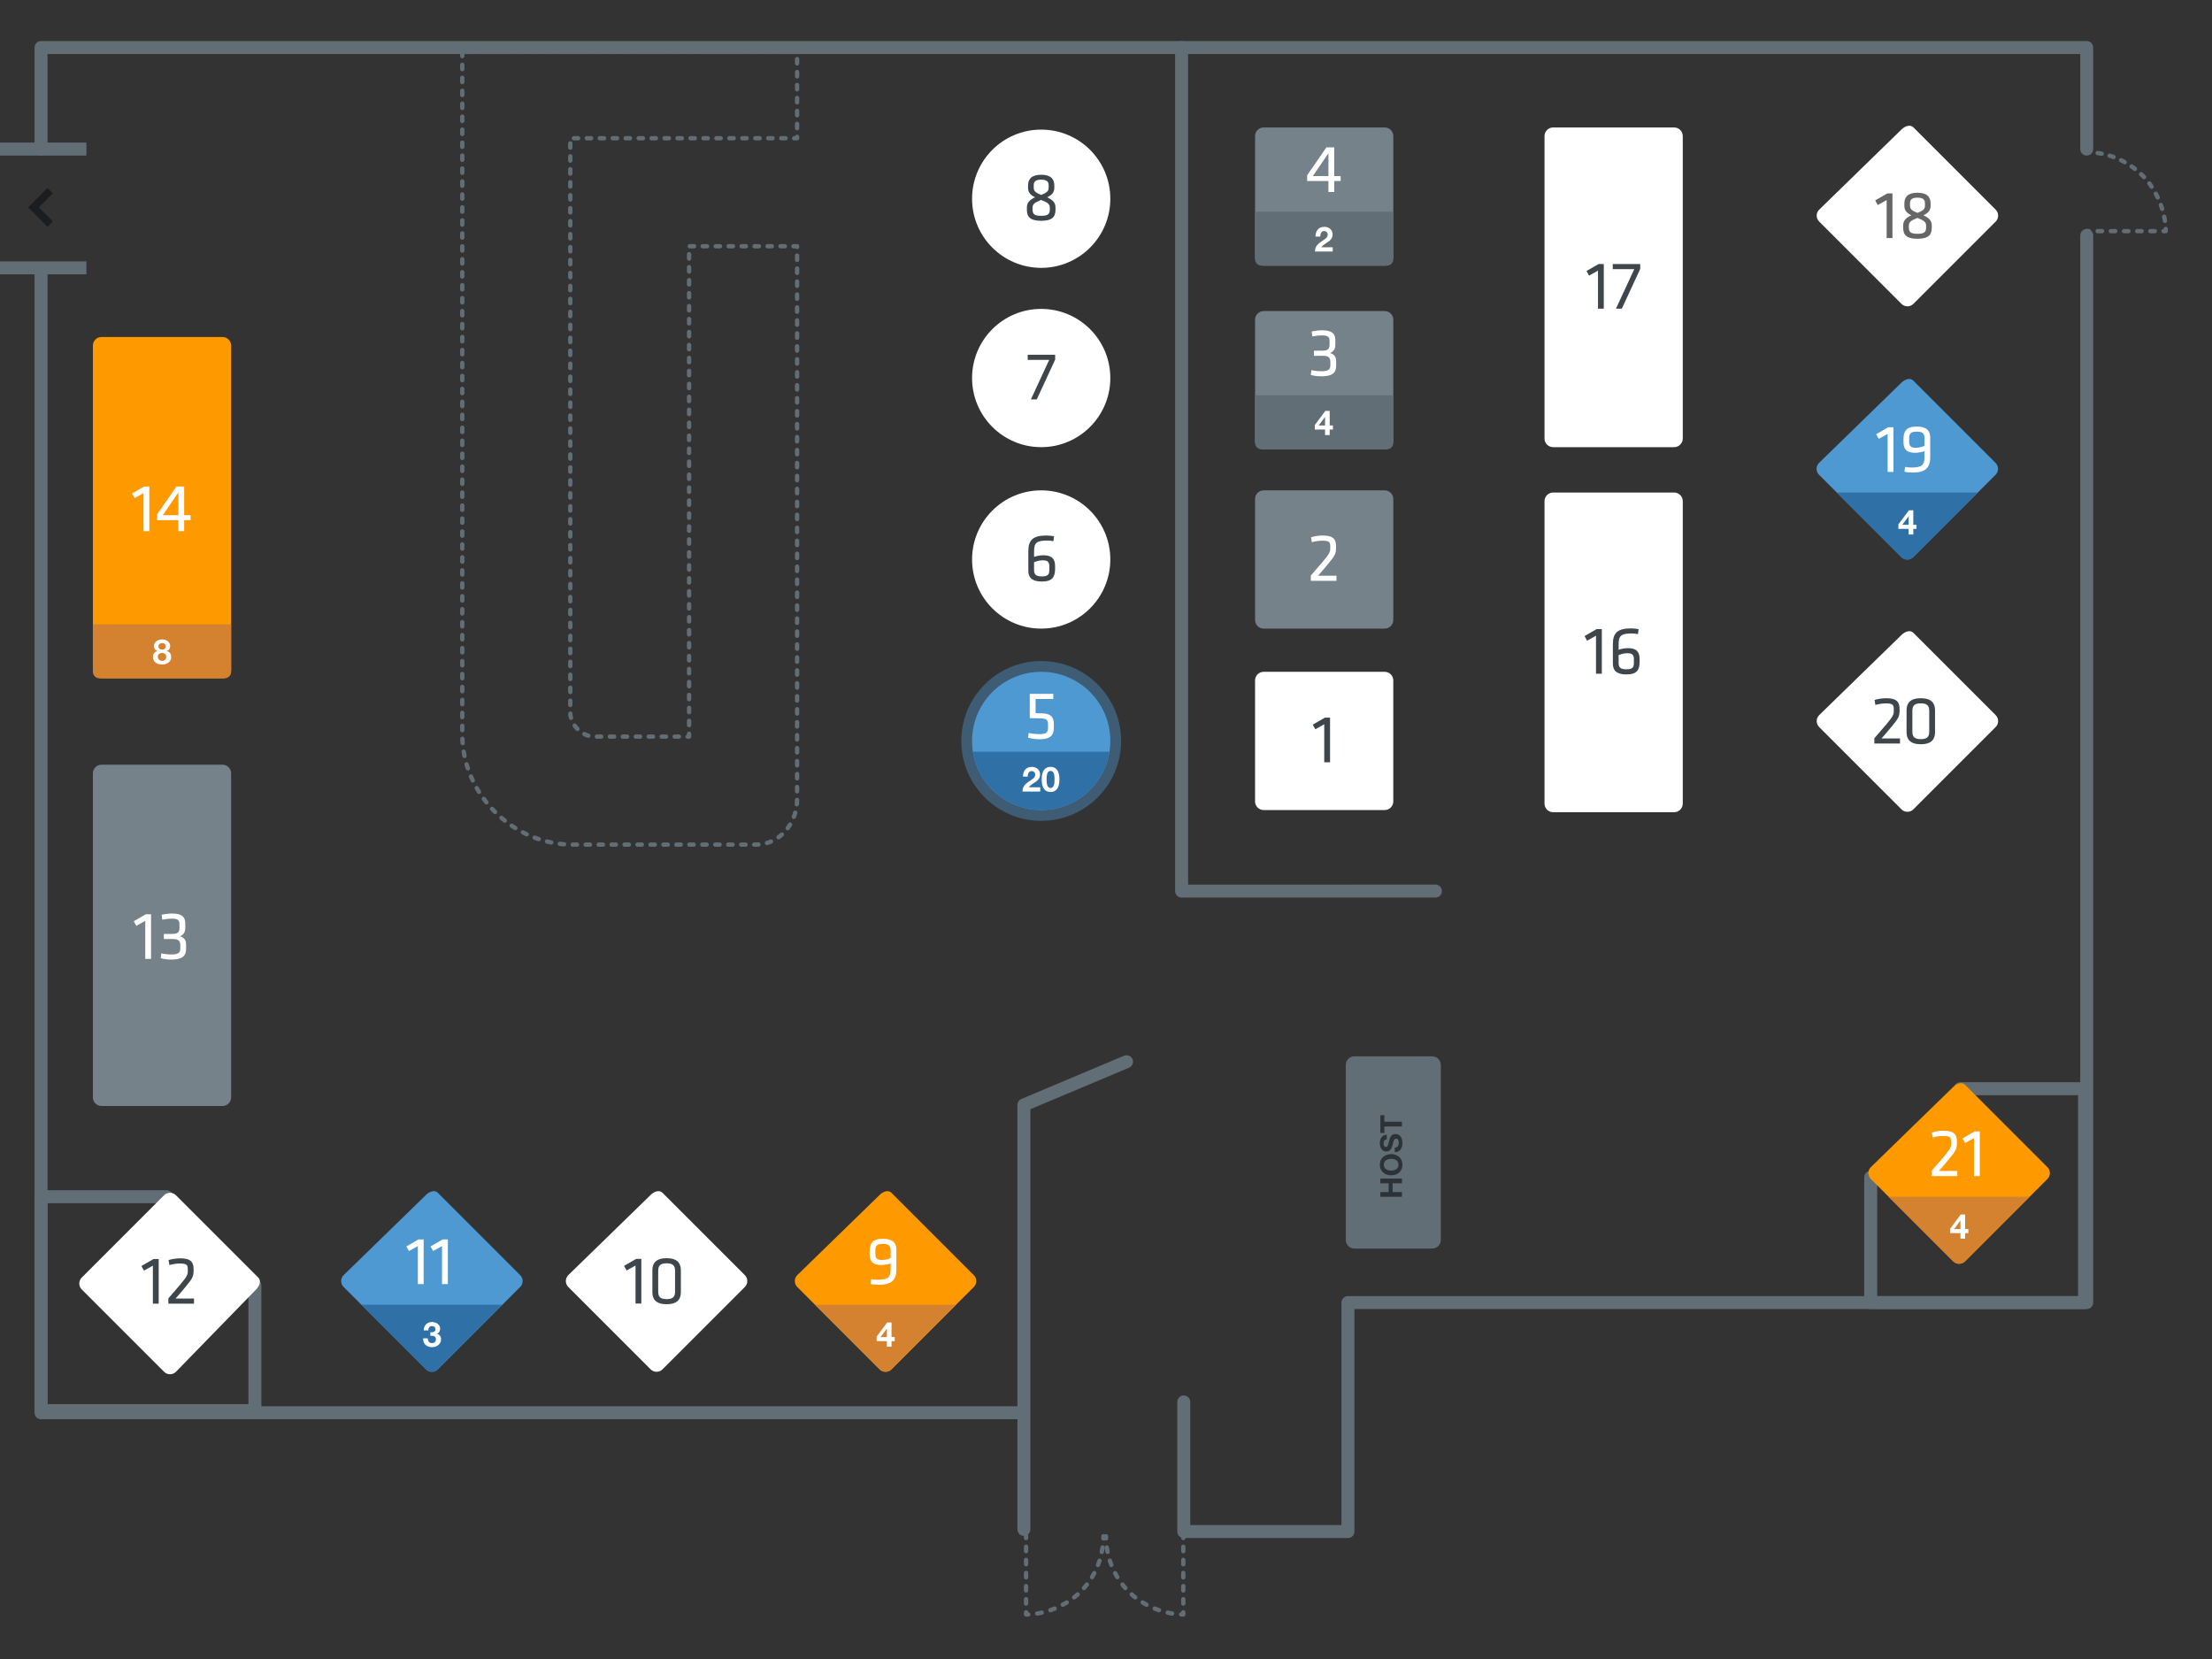 <?xml version="1.0" encoding="utf-8"?>
<!-- Generator: Adobe Illustrator 16.1.0, SVG Export Plug-In . SVG Version: 6.00 Build 0)  -->
<!DOCTYPE svg PUBLIC "-//W3C//DTD SVG 1.1//EN" "http://www.w3.org/Graphics/SVG/1.1/DTD/svg11.dtd">
<svg version="1.1" xmlns="http://www.w3.org/2000/svg" xmlns:xlink="http://www.w3.org/1999/xlink" x="0px" y="0px" width="1024px"
	 height="768px" viewBox="0 0 1024 768" enable-background="new 0 0 1024 768" xml:space="preserve">
<rect x="0" y="0" width="1024" height="768" fill="#333333" stroke="none"/>
<symbol  id="New_Symbol" viewBox="-501.789 -364.688 1003.577 729.375">
	<g>
		<g>
			<g>
				<path fill="none" stroke="#626E75" stroke-width="2" stroke-linecap="round" stroke-linejoin="round" d="M8.993-327.5
					c0-0.334-0.004-0.668-0.013-1"/>
				
					<path fill="none" stroke="#626E75" stroke-width="2" stroke-linecap="round" stroke-linejoin="round" stroke-dasharray="2.095,4.189" d="
					M8.633-332.677c-1.105-7.896-4.71-15.009-10.075-20.373c-5.776-5.776-14.16-9.672-22.259-10.481"/>
				<path fill="none" stroke="#626E75" stroke-width="2" stroke-linecap="round" stroke-linejoin="round" d="M-25.79-363.671
					c-0.334-0.011-0.667-0.017-0.999-0.017v1"/>
				
					<line fill="none" stroke="#626E75" stroke-width="2" stroke-linecap="round" stroke-linejoin="round" stroke-dasharray="2.022,4.044" x1="-26.789" y1="-358.644" x2="-26.789" y2="-330.335"/>
				
					<line fill="none" stroke="#626E75" stroke-width="2" stroke-linecap="round" stroke-linejoin="round" x1="-26.789" y1="-328.312" x2="-26.789" y2="-327.312"/>
			</g>
		</g>
		<g>
			<g>
				<path fill="none" stroke="#626E75" stroke-width="2" stroke-linecap="round" stroke-linejoin="round" d="M10.211-327.5
					c0-0.334,0.004-0.668,0.013-1"/>
				
					<path fill="none" stroke="#626E75" stroke-width="2" stroke-linecap="round" stroke-linejoin="round" stroke-dasharray="2.095,4.189" d="
					M10.571-332.677c1.105-7.896,4.711-15.009,10.075-20.373c5.776-5.776,14.159-9.672,22.259-10.481"/>
				<path fill="none" stroke="#626E75" stroke-width="2" stroke-linecap="round" stroke-linejoin="round" d="M44.995-363.671
					c0.333-0.011,0.666-0.017,0.998-0.017v1"/>
				
					<line fill="none" stroke="#626E75" stroke-width="2" stroke-linecap="round" stroke-linejoin="round" stroke-dasharray="2.022,4.044" x1="45.993" y1="-358.644" x2="45.993" y2="-330.335"/>
				
					<line fill="none" stroke="#626E75" stroke-width="2" stroke-linecap="round" stroke-linejoin="round" x1="45.993" y1="-328.312" x2="45.993" y2="-327.312"/>
			</g>
		</g>
	</g>
	<g>
		<g>
			<path fill="none" stroke="#626E75" stroke-width="2" stroke-linecap="round" stroke-linejoin="round" d="M464.5,313.18
				c0.334,0,0.668-0.005,1-0.015"/>
			
				<path fill="none" stroke="#626E75" stroke-width="2" stroke-linecap="round" stroke-linejoin="round" stroke-dasharray="1.896,3.792" d="
				M469.28,312.849c8.067-1.12,15.365-5.004,20.82-10.46c5.826-5.825,9.779-14.587,10.551-22.812"/>
			<path fill="none" stroke="#626E75" stroke-width="2" stroke-linecap="round" stroke-linejoin="round" d="M500.772,277.685
				c0.011-0.334,0.017-0.667,0.017-0.998h-1"/>
			
				<line fill="none" stroke="#626E75" stroke-width="2" stroke-linecap="round" stroke-linejoin="round" stroke-dasharray="2.034,4.068" x1="495.721" y1="276.688" x2="467.246" y2="276.688"/>
			
				<line fill="none" stroke="#626E75" stroke-width="2" stroke-linecap="round" stroke-linejoin="round" x1="465.211" y1="276.688" x2="464.211" y2="276.688"/>
		</g>
	</g>
	
		<polyline fill="none" stroke="#626E75" stroke-width="6" stroke-linecap="round" stroke-linejoin="round" stroke-miterlimit="10" points="
		-482.789,314.688 -482.789,361.688 -482.789,361.688 464.211,361.688 464.211,361.688 464.211,314.688 	"/>
	
		<polyline fill="none" stroke="#626E75" stroke-width="6" stroke-linecap="round" stroke-linejoin="round" stroke-miterlimit="10" points="
		-28.789,-270.312 -482.789,-270.312 -482.789,-270.312 -482.789,258.688 	"/>
	<path fill="none" stroke="#FFFFFF" stroke-width="5" stroke-linejoin="round" stroke-miterlimit="10" d="M464.211-230.812"/>
	<path fill="none" stroke="#FFFFFF" stroke-width="5" stroke-linecap="round" stroke-linejoin="round" stroke-miterlimit="10" d="
		M44.211-290.812"/>
	
		<polyline fill="none" stroke="#626E75" stroke-width="6" stroke-linecap="round" stroke-linejoin="round" stroke-miterlimit="10" points="
		464.211,274.688 464.211,-216.824 464.211,-219.312 124.726,-219.312 122.211,-219.312 122.211,-325.312 122.211,-325.312 
		46.211,-325.312 46.211,-265.312 	"/>
	
		<line fill="none" stroke="#626E75" stroke-width="6" stroke-linejoin="round" stroke-miterlimit="10" x1="-501.789" y1="259.688" x2="-461.789" y2="259.688"/>
	
		<line fill="none" stroke="#626E75" stroke-width="6" stroke-linejoin="round" stroke-miterlimit="10" x1="-501.789" y1="314.688" x2="-461.789" y2="314.688"/>
	
		<polyline fill="none" stroke="#626E75" stroke-width="6" stroke-linecap="round" stroke-linejoin="round" stroke-miterlimit="10" points="
		-27.789,-324.312 -27.789,-127.812 -27.789,-127.812 19.711,-107.812 	"/>
	<polygon fill="#1B1E20" points="-477.289,294.188 -479.789,296.688 -488.789,287.688 -479.789,278.688 -477.289,281.188 
		-483.789,287.688 	"/>
	
		<polyline fill="none" stroke="#626E75" stroke-width="6" stroke-linecap="round" stroke-linejoin="round" stroke-miterlimit="10" points="
		45.211,361.688 45.211,-28.824 162.711,-28.812 	"/>
	
		<path fill="none" stroke="#626E75" stroke-width="2" stroke-linecap="round" stroke-linejoin="round" stroke-miterlimit="10" stroke-dasharray="2,4" d="
		M-287.789,359.688v-316c0-27.614,23.386-51,51-51h85c11.046,0,19,9.954,19,21v20v236h-50v-227h-44c-5.514,0-11,5.486-11,11v266h105
		v40H-287.789z"/>
	<path fill="#FFFFFF" d="M12.211,291.688c0-17.673-14.326-32-32-32s-32,14.327-32,32s14.326,32,32,32S12.211,309.36,12.211,291.688z
		"/>
	<path fill="#626E75" d="M165.211-190.312c0-2.209-1.791-4-4-4h-36c-2.209,0-4,1.791-4,4v81c0,2.209,1.791,4,4,4h36
		c2.209,0,4-1.791,4-4V-190.312z"/>
	<path fill="#75828A" d="M143.211,96.688c0-2.209-1.791-4-4-4h-56c-2.209,0-4,1.791-4,4v56c0,2.209,1.791,4,4,4h56
		c2.209,0,4-1.791,4-4V96.688z"/>
	<g>
		<path fill="#FFFFFF" d="M105.035,117.262c2.368,2.688,2.976,3.392,5.503,6.368c3.264,3.872,3.488,4.704,3.488,6.208v0.928
			c0,2.016-0.544,2.624-3.776,2.624c-1.504,0-3.52-0.352-4.735-0.704l-0.384,2.304c1.376,0.416,3.488,0.8,5.344,0.8
			c4.928,0,6.239-1.728,6.239-4.991c0-0.128,0-0.576,0-0.704c0-2.528-0.448-3.616-3.647-7.423c-2.304-2.752-2.624-3.168-4.704-5.503
			h8.543v-2.368h-11.871V117.262z"/>
	</g>
	<path fill="#FFFFFF" d="M143.211,12.688c0-2.209-1.791-4-4-4h-56c-2.209,0-4,1.791-4,4v56c0,2.209,1.791,4,4,4h56
		c2.209,0,4-1.791,4-4V12.688z"/>
	<g>
		<path fill="#3E464B" d="M107.115,46.093l-1.184,2.144l5.6,3.231h2.4v-20.67h-2.688v17.599L107.115,46.093z"/>
	</g>
	<path fill="#75828A" d="M143.211,264.688c0-2.209-1.791-4-4-4h-56c-2.209,0-4,1.791-4,4v56c0,2.209,1.791,4,4,4h56
		c2.209,0,4-1.791,4-4V264.688z"/>
	<g>
		<path fill="#FFFFFF" d="M115.866,299.885v-5.087h-2.688v5.087h-9.855v2.656l8.927,12.927h3.616v-13.279h2.976v-2.304H115.866z
			 M113.178,302.189v10.559l-7.199-10.559H113.178z"/>
	</g>
	<path fill="#75828A" d="M-398.789,29.688h-56c-2.209,0-4-1.791-4-4v-150c0-2.209,1.791-4,4-4h56c2.209,0,4,1.791,4,4v150
		C-394.789,27.896-396.58,29.688-398.789,29.688z"/>
	<path fill-rule="evenodd" clip-rule="evenodd" fill="#FF1D25" d="M118.211-11.312"/>
	<path fill-rule="evenodd" clip-rule="evenodd" fill="#FF1D25" d="M7.211,269.688"/>
	<g>
		<path fill="#3E464B" d="M-17.038,292.357c2.912-1.344,3.872-2.688,3.872-4.863v-0.928c0-3.584-1.919-5.088-6.624-5.088
			c-4.735,0-6.623,1.504-6.623,5.088v0.928c0,2.176,0.928,3.52,3.775,4.863c-2.56,1.248-3.231,2.56-3.231,4.576v0.832
			c0,2.912,1.439,5.023,6.079,5.023c4.608,0,6.08-2.112,6.08-5.023v-0.832C-13.71,294.917-14.414,293.605-17.038,292.357z
			 M-19.79,291.141c-3.231-1.312-4-1.92-4-3.744v-0.736c0-2.176,1.024-2.88,4-2.88c2.944,0,4,0.704,4,2.88v0.736
			C-15.79,289.221-16.59,289.829-19.79,291.141z M-19.79,293.445c2.752,1.12,3.456,1.792,3.456,3.424v1.024
			c0,1.664-0.8,2.624-3.456,2.624c-2.688,0-3.456-0.96-3.456-2.624v-1.024C-23.246,295.237-22.542,294.565-19.79,293.445z"/>
	</g>
	<path fill="#FFFFFF" d="M12.211,208.688c0-17.673-14.326-32-32-32s-32,14.327-32,32s14.326,32,32,32S12.211,226.36,12.211,208.688z
		"/>
	<path fill-rule="evenodd" clip-rule="evenodd" fill="#FF1D25" d="M7.211,189.688"/>
	<g>
		<path fill="#3E464B" d="M-26.029,219.468h12.703v-2.272l-8.511-18.398h-2.72l8.479,18.303h-9.951V219.468z"/>
	</g>
	<path fill="#FFFFFF" d="M12.211,124.688c0-17.673-14.326-32-32-32s-32,14.327-32,32s14.326,32,32,32S12.211,142.36,12.211,124.688z
		"/>
	<path fill-rule="evenodd" clip-rule="evenodd" fill="#FF1D25" d="M7.211,102.688"/>
	<g>
		<path fill="#3E464B" d="M-23.086,125.901c1.056,0.384,2.848,0.736,4.256,0.736c4.063,0,5.472-1.696,5.472-5.088v-1.024
			c0-3.744-1.024-6.048-6.144-6.048c-4.608,0-6.24,1.92-6.24,4.928v9.151c0,5.312,2.368,7.231,8.383,7.231
			c0.992,0,2.496-0.128,3.52-0.384l-0.288-2.24c-0.768,0.16-2.048,0.288-2.816,0.288c-4.959,0-6.144-1.056-6.144-4.928V125.901z
			 M-23.086,123.437v-3.647c0-2.272,1.152-2.944,3.584-2.944c2.751,0,3.488,0.832,3.488,2.944v1.76c0,1.952-0.736,2.752-3.072,2.752
			C-20.494,124.301-22.03,123.885-23.086,123.437z"/>
	</g>
	<path opacity="0.4" fill="#4F99D3" d="M-19.789,3.688c-20.402,0-37,16.598-37,37s16.598,37,37,37s37-16.598,37-37
		S0.613,3.688-19.789,3.688z"/>
	<path fill="#4F99D3" d="M12.211,40.688c0-17.673-14.326-32-32-32s-32,14.327-32,32s14.326,32,32,32S12.211,58.36,12.211,40.688z"/>
	<path fill-rule="evenodd" clip-rule="evenodd" fill="#FF1D25" d="M7.211,18.688"/>
	<g>
		<path fill="#FFFFFF" d="M-438.678-44.907l-1.184,2.144l5.6,3.231h2.4v-20.67h-2.688v17.599L-438.678-44.907z"/>
		<path fill="#FFFFFF" d="M-427.094-57.643c1.536-0.352,3.104-0.512,4.672-0.512c3.007,0,4.095,0.704,4.095,2.752v1.6
			c0,2.08-1.151,2.784-3.231,2.784h-4.384v2.368h4.032c2.496,0,3.2,0.96,3.2,2.656v1.856c0,1.92-0.896,2.56-3.456,2.56
			c-1.44,0-3.04-0.192-4.512-0.48l-0.288,2.272c1.344,0.32,3.2,0.576,4.864,0.576c4.512,0,6.08-1.568,6.08-4.543v-1.888
			c0-1.952-0.448-3.168-2.433-4.128c1.76-0.512,2.816-1.504,2.816-3.808v-2.08c0-3.328-1.984-4.864-6.784-4.864
			c-1.536,0-3.616,0.192-4.959,0.641L-427.094-57.643z"/>
	</g>
	<path fill="#FF9900" d="M-398.789,227.688h-56c-2.209,0-4-1.791-4-4v-150c0-2.209,1.791-4,4-4h56c2.209,0,4,1.791,4,4v150
		C-394.789,225.896-396.58,227.688-398.789,227.688z"/>
	<g>
		<path fill="#FFFFFF" d="M-439.478,153.093l-1.184,2.144l5.6,3.231h2.4v-20.67h-2.688v17.599L-439.478,153.093z"/>
		<path fill="#FFFFFF" d="M-416.535,142.885v-5.087h-2.688v5.087h-9.855v2.656l8.927,12.927h3.615v-13.279h2.977v-2.304H-416.535z
			 M-419.223,145.189v10.559l-7.199-10.559H-419.223z"/>
	</g>
	<path fill="#FFFFFF" d="M277.211,320.688c0,2.209-1.791,4-4,4h-56c-2.209,0-4-1.791-4-4v-140c0-2.209,1.791-4,4-4h56
		c2.209,0,4,1.791,4,4V320.688z"/>
	<path fill="none" stroke="#626E75" stroke-width="6" stroke-linecap="round" stroke-linejoin="round" stroke-miterlimit="10" d="
		M364.211-161.312c27,0,41.443,14,41.443,41h57.557v-99h-99V-161.312z"/>
	<path fill="none" stroke="#626E75" stroke-width="6" stroke-linecap="round" stroke-linejoin="round" stroke-miterlimit="10" d="
		M-424.611-170.312c0-27,13.822-41.121,40.822-41.121v-57.879h-99v99H-424.611z"/>
	<path fill="#FFFFFF" d="M-425.824-169.621c1.508,1.508,3.974,1.508,5.481,0l38.129-38.128c1.508-1.507,0.508-3.974-1-5.481
		l-37.129-38.129c-1.508-1.508-3.974-1.508-5.481,0l-38.128,38.129c-1.508,1.508-1.508,3.975,0,5.481L-425.824-169.621z"/>
	<g>
		<path fill="#3E464B" d="M-435.146-204.523l-1.184,2.144l5.6,3.231h2.4v-20.67h-2.688v17.599L-435.146-204.523z"/>
		<path fill="#3E464B" d="M-423.85-217.354c2.368,2.688,2.976,3.392,5.503,6.368c3.264,3.872,3.488,4.704,3.488,6.208v0.928
			c0,2.016-0.544,2.624-3.776,2.624c-1.504,0-3.52-0.352-4.735-0.704l-0.384,2.304c1.376,0.416,3.488,0.8,5.344,0.8
			c4.928,0,6.239-1.728,6.239-4.991c0-0.128,0-0.576,0-0.704c0-2.528-0.447-3.616-3.647-7.423c-2.304-2.752-2.624-3.168-4.704-5.503
			h8.543v-2.368h-11.871V-217.354z"/>
	</g>
	<path fill="#FFFFFF" d="M-195.104-250.221c-1.507-1.508-3.974-1.508-5.481,0l-38.129,38.128c-1.507,1.508-1.507,3.974,0,5.481
		l38.129,37.129c1.507,1.508,3.974,2.508,5.481,1l38.128-38.129c1.508-1.508,1.508-3.974,0-5.481L-195.104-250.221z"/>
	<g>
		<path fill="#3E464B" d="M-211.715-204.462l-1.184,2.144l5.6,3.231h2.4v-20.67h-2.688v17.599L-211.715-204.462z"/>
		<path fill="#3E464B" d="M-186.597-214.541c0-3.2-1.632-5.536-6.591-5.536c-4.96,0-6.592,2.336-6.592,5.536v10.239
			c0,3.2,1.632,5.535,6.592,5.535c4.959,0,6.591-2.335,6.591-5.535V-214.541z M-193.188-201.134c-2.944,0-3.904-1.12-3.904-3.456
			v-9.664c0-2.335,0.96-3.456,3.904-3.456s3.904,1.12,3.904,3.456v9.664C-189.284-202.254-190.244-201.134-193.188-201.134z"/>
	</g>
	<path fill="#FFFFFF" d="M383.953,9.01c-1.507-1.508-3.974-1.508-5.481,0l-38.129,38.128c-1.508,1.508-1.508,3.974,0,5.481
		l38.129,37.129c1.508,1.508,3.975,2.508,5.481,1l38.128-38.129c1.508-1.508,1.508-3.974,0-5.481L383.953,9.01z"/>
	<g>
		<path fill="#3E464B" d="M365.901,41.938c2.368,2.688,2.976,3.392,5.503,6.368c3.264,3.872,3.488,4.704,3.488,6.208v0.928
			c0,2.016-0.544,2.624-3.776,2.624c-1.504,0-3.52-0.352-4.735-0.704l-0.384,2.304c1.376,0.416,3.488,0.8,5.344,0.8
			c4.928,0,6.239-1.728,6.239-4.991c0-0.128,0-0.576,0-0.704c0-2.528-0.448-3.616-3.647-7.423c-2.304-2.752-2.624-3.168-4.704-5.503
			h8.543v-2.368h-11.871V41.938z"/>
		<path fill="#3E464B" d="M393.996,44.689c0-3.2-1.632-5.536-6.592-5.536c-4.959,0-6.591,2.336-6.591,5.536v10.239
			c0,3.2,1.632,5.535,6.591,5.535c4.96,0,6.592-2.335,6.592-5.535V44.689z M387.404,58.096c-2.943,0-3.903-1.12-3.903-3.456v-9.664
			c0-2.335,0.96-3.456,3.903-3.456c2.944,0,3.904,1.12,3.904,3.456v9.664C391.308,56.977,390.348,58.096,387.404,58.096z"/>
	</g>
	<path fill="#FFFFFF" d="M383.953,243.01c-1.507-1.508-3.974-1.508-5.481,0l-38.129,38.128c-1.508,1.508-1.508,3.974,0,5.481
		l38.129,37.129c1.508,1.508,3.975,2.508,5.481,1l38.128-38.129c1.508-1.508,1.508-3.974,0-5.481L383.953,243.01z"/>
	<g>
		<g>
			<path fill="#666666" d="M367.469,288.769l-1.184,2.144l5.6,3.231h2.4v-20.67h-2.688v17.599L367.469,288.769z"/>
			<path fill="#666666" d="M388.62,284.033c2.912-1.344,3.872-2.688,3.872-4.863v-0.928c0-3.584-1.92-5.088-6.624-5.088
				c-4.735,0-6.623,1.504-6.623,5.088v0.928c0,2.176,0.928,3.52,3.775,4.863c-2.56,1.248-3.231,2.56-3.231,4.576v0.832
				c0,2.912,1.439,5.023,6.079,5.023c4.608,0,6.08-2.112,6.08-5.023v-0.832C391.948,286.593,391.244,285.281,388.62,284.033z
				 M385.868,282.817c-3.231-1.312-4-1.92-4-3.744v-0.736c0-2.176,1.024-2.88,4-2.88c2.944,0,4,0.704,4,2.88v0.736
				C389.868,280.897,389.068,281.505,385.868,282.817z M385.868,285.121c2.752,1.12,3.456,1.792,3.456,3.424v1.024
				c0,1.664-0.8,2.624-3.456,2.624c-2.688,0-3.456-0.96-3.456-2.624v-1.024C382.412,286.913,383.116,286.241,385.868,285.121z"/>
		</g>
	</g>
	<path fill="#4F99D3" d="M-299.104-250.221c-1.507-1.508-3.974-1.508-5.481,0l-38.129,38.128c-1.507,1.508-1.507,3.974,0,5.481
		l38.129,37.129c1.507,1.508,3.974,2.508,5.481,1l38.128-38.129c1.508-1.508,1.508-3.974,0-5.481L-299.104-250.221z"/>
	<g>
		<path fill="#FFFFFF" d="M-312.483-195.462l-1.184,2.144l5.6,3.231h2.4v-20.67h-2.688v17.599L-312.483-195.462z"/>
		<path fill="#FFFFFF" d="M-301.284-195.462l-1.184,2.144l5.6,3.231h2.4v-20.67h-2.688v17.599L-301.284-195.462z"/>
	</g>
	<g>
		<path fill="#2D3236" d="M137.215-168.148h3.836v4.046h-3.836v2.198h9.996v-2.198h-4.312v-4.046h4.312v-2.198h-9.996V-168.148z"/>
		<path fill="#2D3236" d="M140.176-160.07c-0.639,0.224-1.197,0.546-1.673,0.966s-0.849,0.936-1.12,1.547
			c-0.271,0.611-0.406,1.3-0.406,2.065c0,0.774,0.135,1.465,0.406,2.071c0.271,0.607,0.644,1.12,1.12,1.54s1.034,0.742,1.673,0.967
			c0.64,0.224,1.333,0.336,2.079,0.336c0.728,0,1.407-0.112,2.037-0.336c0.63-0.225,1.178-0.547,1.645-0.967s0.833-0.933,1.099-1.54
			c0.266-0.606,0.399-1.297,0.399-2.071c0-0.766-0.133-1.454-0.399-2.065c-0.266-0.611-0.632-1.127-1.099-1.547
			s-1.015-0.742-1.645-0.966c-0.63-0.225-1.309-0.336-2.037-0.336C141.509-160.406,140.816-160.295,140.176-160.07z M143.48-158.062
			c0.397,0.098,0.754,0.254,1.071,0.469c0.317,0.215,0.572,0.495,0.763,0.84c0.191,0.346,0.287,0.766,0.287,1.261
			c0,0.494-0.096,0.914-0.287,1.26c-0.191,0.345-0.446,0.625-0.763,0.84c-0.317,0.215-0.674,0.371-1.071,0.469
			c-0.396,0.099-0.805,0.147-1.225,0.147c-0.438,0-0.863-0.049-1.274-0.147c-0.411-0.098-0.777-0.254-1.099-0.469
			c-0.322-0.215-0.579-0.495-0.77-0.84c-0.191-0.346-0.287-0.766-0.287-1.26c0-0.495,0.096-0.915,0.287-1.261
			c0.191-0.345,0.448-0.625,0.77-0.84c0.322-0.215,0.688-0.371,1.099-0.469s0.835-0.146,1.274-0.146
			C142.675-158.208,143.084-158.159,143.48-158.062z"/>
		<path fill="#2D3236" d="M144.748-147.4c0.233,0.121,0.422,0.281,0.567,0.482c0.145,0.201,0.252,0.437,0.322,0.707
			c0.07,0.271,0.105,0.551,0.105,0.84c0,0.196-0.016,0.406-0.049,0.63c-0.033,0.225-0.096,0.435-0.189,0.63
			c-0.093,0.196-0.222,0.359-0.385,0.49c-0.164,0.131-0.371,0.196-0.623,0.196c-0.271,0-0.49-0.087-0.658-0.259
			c-0.168-0.173-0.308-0.399-0.42-0.68c-0.112-0.279-0.21-0.597-0.294-0.951c-0.084-0.355-0.177-0.715-0.28-1.078
			c-0.093-0.374-0.208-0.737-0.343-1.093c-0.135-0.354-0.31-0.672-0.525-0.951c-0.215-0.28-0.483-0.507-0.805-0.68
			s-0.711-0.259-1.169-0.259c-0.513,0-0.959,0.109-1.337,0.329c-0.378,0.219-0.693,0.506-0.945,0.861
			c-0.252,0.354-0.438,0.756-0.56,1.204c-0.122,0.447-0.182,0.896-0.182,1.344c0,0.522,0.058,1.024,0.175,1.505
			s0.306,0.907,0.567,1.281c0.262,0.373,0.595,0.669,1.001,0.889c0.406,0.219,0.898,0.329,1.477,0.329v-2.128
			c-0.298-0.019-0.546-0.082-0.742-0.189c-0.196-0.107-0.35-0.249-0.462-0.427c-0.112-0.178-0.191-0.38-0.238-0.609
			c-0.046-0.229-0.07-0.478-0.07-0.749c0-0.177,0.019-0.354,0.056-0.531c0.038-0.178,0.103-0.339,0.196-0.483s0.21-0.264,0.35-0.356
			c0.14-0.094,0.317-0.141,0.532-0.141c0.196,0,0.355,0.037,0.476,0.112c0.122,0.074,0.233,0.222,0.336,0.44
			c0.103,0.22,0.206,0.523,0.308,0.91c0.103,0.388,0.233,0.894,0.392,1.52c0.037,0.187,0.105,0.445,0.203,0.776
			c0.098,0.332,0.254,0.66,0.469,0.987c0.215,0.327,0.502,0.609,0.861,0.847c0.359,0.238,0.819,0.357,1.379,0.357
			c0.457,0,0.882-0.089,1.274-0.266c0.392-0.178,0.73-0.441,1.015-0.791c0.285-0.351,0.507-0.784,0.665-1.303
			c0.159-0.518,0.238-1.117,0.238-1.799c0-0.551-0.068-1.085-0.203-1.603c-0.135-0.519-0.348-0.976-0.637-1.372
			c-0.289-0.397-0.658-0.712-1.106-0.945c-0.448-0.233-0.98-0.346-1.596-0.336v2.128C144.229-147.583,144.514-147.522,144.748-147.4
			z"/>
		<path fill="#2D3236" d="M139.063-140.779h-1.848v8.19h1.848v-2.996h8.148v-2.198h-8.148V-140.779z"/>
	</g>
	<g>
		<path fill="#3E464B" d="M233.835,256.093l-1.184,2.144l5.6,3.231h2.4v-20.67h-2.688v17.599L233.835,256.093z"/>
		<path fill="#3E464B" d="M244.811,261.468h12.703v-2.272l-8.511-18.398h-2.72l8.479,18.303h-9.951V261.468z"/>
	</g>
	<path fill="#FFFFFF" d="M277.211,151.688c0,2.209-1.791,4-4,4h-56c-2.209,0-4-1.791-4-4v-140c0-2.209,1.791-4,4-4h56
		c2.209,0,4,1.791,4,4V151.688z"/>
	<g>
		<path fill="#3E464B" d="M232.923,87.093l-1.184,2.144l5.6,3.231h2.4v-20.67h-2.688v17.599L232.923,87.093z"/>
		<path fill="#3E464B" d="M247.515,82.901c1.056,0.384,2.848,0.736,4.256,0.736c4.064,0,5.471-1.696,5.471-5.088v-1.024
			c0-3.744-1.023-6.048-6.143-6.048c-4.608,0-6.24,1.92-6.24,4.928v9.151c0,5.312,2.368,7.231,8.384,7.231
			c0.991,0,2.495-0.128,3.52-0.384l-0.288-2.24c-0.768,0.16-2.048,0.288-2.815,0.288c-4.96,0-6.144-1.056-6.144-4.928V82.901z
			 M247.515,80.437V76.79c0-2.272,1.152-2.944,3.584-2.944c2.751,0,3.488,0.832,3.488,2.944v1.76c0,1.952-0.736,2.752-3.072,2.752
			C250.106,81.301,248.571,80.885,247.515,80.437z"/>
	</g>
	<path fill="#D58230" d="M-458.789,94.688v-22c0-1.657,1.344-3,3-3h58c1.657,0,3,1.343,3,3v22H-458.789z"/>
	<g>
		<polygon fill="none" points="-394.736,71.688 -458.789,71.688 -458.789,87.688 -394.736,87.688 		"/>
		<path fill="#FFFFFF" d="M-430.187,85.959c0.224,0.384,0.515,0.704,0.872,0.96c0.357,0.256,0.76,0.448,1.208,0.576
			c0.448,0.128,0.901,0.192,1.36,0.192c0.693,0,1.28-0.106,1.76-0.32s0.866-0.472,1.16-0.776c0.293-0.304,0.504-0.629,0.632-0.976
			s0.192-0.659,0.192-0.936c0-0.555-0.136-1.04-0.408-1.456s-0.68-0.715-1.224-0.896v-0.032c0.672-0.15,1.189-0.467,1.552-0.952
			s0.544-1.08,0.544-1.784c0-0.597-0.12-1.115-0.36-1.552c-0.24-0.438-0.558-0.8-0.952-1.088c-0.395-0.288-0.843-0.504-1.344-0.648
			c-0.501-0.144-1.014-0.216-1.536-0.216c-0.544,0-1.069,0.067-1.576,0.2c-0.506,0.133-0.96,0.344-1.36,0.632s-0.72,0.65-0.96,1.088
			c-0.24,0.438-0.36,0.96-0.36,1.568c0,0.715,0.184,1.312,0.552,1.792c0.368,0.48,0.888,0.8,1.56,0.96v0.032
			c-0.544,0.149-0.955,0.432-1.232,0.848s-0.416,0.901-0.416,1.456C-430.522,85.133-430.411,85.576-430.187,85.959z
			 M-428.555,78.872c0.107-0.235,0.248-0.435,0.424-0.6c0.176-0.166,0.386-0.293,0.632-0.384c0.245-0.091,0.501-0.136,0.768-0.136
			c0.277,0,0.531,0.045,0.76,0.136c0.229,0.09,0.432,0.218,0.608,0.384c0.176,0.166,0.312,0.365,0.408,0.6
			c0.096,0.234,0.144,0.491,0.144,0.768c0,0.267-0.051,0.509-0.152,0.728c-0.102,0.218-0.24,0.408-0.416,0.568
			c-0.176,0.16-0.379,0.283-0.608,0.368c-0.229,0.085-0.478,0.128-0.744,0.128c-0.555,0-1.024-0.152-1.408-0.456
			c-0.384-0.304-0.576-0.744-0.576-1.32C-428.714,79.368-428.661,79.106-428.555,78.872z M-427.946,83.328
			c0.341-0.25,0.741-0.376,1.2-0.376c0.48,0,0.88,0.125,1.2,0.376s0.48,0.616,0.48,1.096c0,0.149-0.021,0.312-0.064,0.488
			c-0.043,0.176-0.125,0.344-0.248,0.504c-0.123,0.16-0.293,0.293-0.512,0.4c-0.219,0.107-0.504,0.16-0.856,0.16
			c-0.224,0-0.44-0.035-0.648-0.104s-0.392-0.168-0.552-0.296c-0.16-0.128-0.286-0.288-0.376-0.48
			c-0.091-0.192-0.136-0.416-0.136-0.672C-428.458,83.944-428.288,83.578-427.946,83.328z"/>
	</g>
	<path fill="#626E75" d="M79.211,285.688v-22c0-1.657,1.344-3,3-3h58c1.657,0,3,1.343,3,3v22H79.211z"/>
	<g>
		<polygon fill="none" points="142.917,262.688 79.211,262.688 79.211,278.688 142.917,278.688 		"/>
		<path fill="#FFFFFF" d="M107.432,275.944c0.17,0.549,0.427,1.029,0.768,1.44c0.341,0.41,0.771,0.73,1.288,0.96
			c0.517,0.229,1.112,0.344,1.784,0.344c0.512,0,1-0.08,1.464-0.24c0.464-0.16,0.872-0.39,1.224-0.688
			c0.352-0.299,0.632-0.667,0.84-1.104c0.208-0.438,0.312-0.928,0.312-1.472c0-0.565-0.091-1.051-0.272-1.456
			c-0.182-0.405-0.421-0.765-0.72-1.08c-0.299-0.314-0.637-0.6-1.016-0.856c-0.378-0.256-0.76-0.509-1.144-0.76
			c-0.384-0.251-0.758-0.52-1.12-0.808c-0.363-0.288-0.683-0.624-0.96-1.008h5.296v-1.952h-8.224c0,0.65,0.093,1.216,0.28,1.696
			c0.187,0.48,0.44,0.91,0.76,1.288s0.696,0.728,1.128,1.048c0.432,0.32,0.888,0.645,1.368,0.976
			c0.245,0.171,0.506,0.344,0.784,0.52c0.277,0.176,0.531,0.371,0.76,0.584c0.229,0.213,0.421,0.454,0.576,0.72
			c0.154,0.267,0.232,0.57,0.232,0.912c0,0.544-0.158,0.968-0.472,1.272c-0.315,0.304-0.717,0.456-1.208,0.456
			c-0.331,0-0.611-0.078-0.84-0.232c-0.229-0.155-0.414-0.358-0.552-0.608s-0.237-0.528-0.296-0.832
			c-0.059-0.304-0.088-0.605-0.088-0.904h-2.176C107.186,274.8,107.261,275.394,107.432,275.944z"/>
	</g>
	<path fill="#75828A" d="M143.211,179.688c0-2.209-1.791-4-4-4h-56c-2.209,0-4,1.791-4,4v56c0,2.209,1.791,4,4,4h56
		c2.209,0,4-1.791,4-4V179.688z"/>
	<g>
		<path fill="#FFFFFF" d="M105.307,212.357c1.536-0.352,3.104-0.512,4.672-0.512c3.008,0,4.096,0.704,4.096,2.752v1.6
			c0,2.08-1.152,2.784-3.232,2.784h-4.384v2.368h4.032c2.496,0,3.2,0.96,3.2,2.656v1.856c0,1.92-0.896,2.56-3.456,2.56
			c-1.44,0-3.04-0.192-4.512-0.48l-0.288,2.272c1.344,0.32,3.2,0.576,4.864,0.576c4.512,0,6.08-1.568,6.08-4.543v-1.888
			c0-1.952-0.448-3.168-2.432-4.128c1.76-0.512,2.816-1.504,2.816-3.808v-2.08c0-3.328-1.984-4.864-6.784-4.864
			c-1.536,0-3.616,0.192-4.959,0.641L105.307,212.357z"/>
	</g>
	<path fill="#626E75" d="M79.211,200.688v-22c0-1.657,1.344-3,3-3h58c1.657,0,3,1.343,3,3v22H79.211z"/>
	<g>
		<polygon fill="none" points="142.917,177.688 79.211,177.688 79.211,193.688 142.917,193.688 		"/>
		<path fill="#FFFFFF" d="M106.872,184.855v2.08l4.864,6.528h2.032v-6.736h1.488v-1.872h-1.488v-2.592h-2.16v2.592H106.872z
			 M111.56,190.616l-2.896-3.888h2.944v3.888H111.56z"/>
	</g>
	<path fill="#2F71A7" d="M-304.585-250.221c1.507-1.508,3.974-1.508,5.481,0l29.909,29.908h-65.299L-304.585-250.221z"/>
	<g>
		<polygon fill="none" points="-274.987,-244.312 -328.563,-244.312 -328.563,-228.312 -274.987,-228.312 		"/>
		<path fill="#FFFFFF" d="M-301.791-233.064c0.277,0.021,0.536,0.083,0.776,0.184c0.24,0.101,0.437,0.248,0.592,0.44
			s0.232,0.448,0.232,0.768c0,0.48-0.16,0.848-0.48,1.104c-0.32,0.256-0.688,0.384-1.104,0.384c-0.576,0-1.011-0.189-1.304-0.568
			c-0.293-0.378-0.435-0.856-0.424-1.432h-2.16c0.021,0.576,0.125,1.102,0.312,1.576c0.187,0.475,0.448,0.883,0.784,1.224
			c0.336,0.341,0.739,0.605,1.208,0.792c0.469,0.187,0.992,0.28,1.568,0.28c0.448,0,0.896-0.066,1.344-0.2
			c0.448-0.134,0.851-0.333,1.208-0.6s0.648-0.592,0.872-0.976c0.224-0.384,0.336-0.827,0.336-1.328c0-0.544-0.131-1.024-0.392-1.44
			s-0.653-0.699-1.176-0.848v-0.032c0.619-0.139,1.104-0.438,1.456-0.896c0.352-0.459,0.528-1.008,0.528-1.648
			c0-0.587-0.115-1.109-0.344-1.568c-0.229-0.459-0.536-0.843-0.92-1.152c-0.384-0.31-0.827-0.544-1.328-0.704
			c-0.501-0.16-1.024-0.24-1.568-0.24c-0.63,0-1.203,0.091-1.72,0.272c-0.518,0.181-0.958,0.445-1.32,0.792
			c-0.363,0.347-0.643,0.771-0.84,1.272s-0.291,1.077-0.28,1.728h2.16c0.01-0.299,0.058-0.584,0.144-0.856s0.208-0.507,0.368-0.704
			s0.36-0.354,0.6-0.472c0.24-0.118,0.525-0.176,0.856-0.176c0.512,0,0.944,0.157,1.296,0.472c0.352,0.314,0.528,0.744,0.528,1.288
			c0,0.426-0.083,0.752-0.248,0.976c-0.166,0.224-0.376,0.387-0.632,0.488c-0.256,0.101-0.536,0.16-0.84,0.176
			c-0.304,0.016-0.595,0.024-0.872,0.024v1.6C-302.33-233.086-302.069-233.086-301.791-233.064z"/>
	</g>
	<path fill="#FF9900" d="M-89.104-250.221c-1.507-1.508-3.974-1.508-5.481,0l-38.129,38.128c-1.507,1.508-1.507,3.974,0,5.481
		l38.129,37.129c1.507,1.508,3.974,2.508,5.481,1l38.128-38.129c1.508-1.508,1.508-3.974,0-5.481L-89.104-250.221z"/>
	<g>
		<path fill="#FFFFFF" d="M-89.492-201.189c-1.056-0.384-2.848-0.736-4.256-0.736c-4.063,0-5.472,1.696-5.472,5.087v1.024
			c0,3.744,1.12,6.047,6.144,6.047c4.608,0,6.24-2.016,6.24-5.023v-9.055c0-5.312-2.368-7.232-8.383-7.232
			c-0.992,0-2.496,0.128-3.52,0.385l0.256,2.239c0.768-0.16,2.08-0.288,2.848-0.288c4.959,0,6.144,1.056,6.144,4.928V-201.189z
			 M-89.492-198.726v3.647c0,2.272-1.152,2.944-3.584,2.944c-2.751,0-3.488-0.832-3.488-2.944v-1.76
			c0-1.952,0.736-2.752,3.072-2.752C-92.084-199.59-90.548-199.174-89.492-198.726z"/>
	</g>
	<path fill="#D58230" d="M-94.585-250.221c1.507-1.508,3.974-1.508,5.481,0l29.909,29.908h-65.299L-94.585-250.221z"/>
	<g>
		<polygon fill="none" points="-64.987,-244.312 -118.563,-244.312 -118.563,-228.312 -64.987,-228.312 		"/>
		<path fill="#FFFFFF" d="M-95.967-237.145v2.08l4.864,6.528h2.032v-6.736h1.488v-1.872h-1.488v-2.592h-2.16v2.592H-95.967z
			 M-91.279-231.384l-2.896-3.888h2.944v3.888H-91.279z"/>
	</g>
	<path fill="#FF9900" d="M407.896-200.221c-1.507-1.508-3.974-1.508-5.481,0l-38.129,38.128c-1.508,1.508-1.508,3.974,0,5.481
		l38.129,37.129c1.508,1.508,3.975,2.508,5.481,1l38.128-38.129c1.508-1.508,1.508-3.974,0-5.481L407.896-200.221z"/>
	<g>
		<path fill="#FFFFFF" d="M392.437-158.293c2.368,2.688,2.976,3.392,5.503,6.368c3.264,3.872,3.488,4.704,3.488,6.208v0.928
			c0,2.016-0.544,2.624-3.776,2.624c-1.504,0-3.52-0.352-4.735-0.704l-0.384,2.304c1.376,0.416,3.488,0.8,5.344,0.8
			c4.928,0,6.239-1.728,6.239-4.991c0-0.128,0-0.576,0-0.704c0-2.528-0.448-3.616-3.647-7.423c-2.304-2.752-2.624-3.168-4.704-5.503
			h8.543v-2.368h-11.871V-158.293z"/>
		<path fill="#FFFFFF" d="M407.892-145.462l-1.184,2.144l5.6,3.231h2.399v-20.67h-2.688v17.599L407.892-145.462z"/>
	</g>
	<path fill="#D58230" d="M402.415-200.221c1.508-1.508,3.975-1.508,5.481,0l29.909,29.908h-65.3L402.415-200.221z"/>
	<g>
		<polygon fill="none" points="432.013,-194.312 378.437,-194.312 378.437,-178.312 432.013,-178.312 		"/>
		<path fill="#FFFFFF" d="M401.033-187.145v2.08l4.864,6.528h2.032v-6.736h1.488v-1.872h-1.488v-2.592h-2.16v2.592H401.033z
			 M405.721-181.384l-2.896-3.888h2.944v3.888H405.721z"/>
	</g>
	<path fill="#4F99D3" d="M383.896,125.779c-1.507-1.508-3.974-1.508-5.481,0l-38.129,38.128c-1.508,1.508-1.508,3.974,0,5.481
		l38.129,37.129c1.508,1.508,3.975,2.508,5.481,1l38.128-38.129c1.508-1.508,1.508-3.974,0-5.481L383.896,125.779z"/>
	<g>
		<path fill="#FFFFFF" d="M367.924,180.538l-1.184,2.144l5.6,3.231h2.4v-20.67h-2.688v17.599L367.924,180.538z"/>
		<path fill="#FFFFFF" d="M389.107,174.811c-1.056-0.384-2.848-0.736-4.255-0.736c-4.063,0-5.472,1.696-5.472,5.087v1.024
			c0,3.744,1.12,6.047,6.144,6.047c4.608,0,6.24-2.016,6.24-5.023v-9.055c0-5.312-2.368-7.232-8.383-7.232
			c-0.992,0-2.496,0.128-3.52,0.385l0.256,2.239c0.768-0.16,2.08-0.288,2.848-0.288c4.959,0,6.143,1.056,6.143,4.928V174.811z
			 M389.107,177.274v3.647c0,2.272-1.151,2.944-3.583,2.944c-2.751,0-3.488-0.832-3.488-2.944v-1.76
			c0-1.952,0.736-2.752,3.072-2.752C386.516,176.41,388.051,176.826,389.107,177.274z"/>
	</g>
	<path fill="#2F71A7" d="M378.415,125.779c1.508-1.508,3.975-1.508,5.481,0l29.909,29.908h-65.3L378.415,125.779z"/>
	<g>
		<polygon fill="none" points="408.013,131.688 354.437,131.688 354.437,147.688 408.013,147.688 		"/>
		<path fill="#FFFFFF" d="M377.033,138.855v2.08l4.864,6.528h2.032v-6.736h1.488v-1.872h-1.488v-2.592h-2.16v2.592H377.033z
			 M381.721,144.616l-2.896-3.888h2.944v3.888H381.721z"/>
	</g>
	<g>
		<path fill="#FFFFFF" d="M-25.07,62.468h10.879v-2.368h-8.191v-6.56c1.344-0.032,1.984-0.032,3.424-0.096
			c3.808-0.16,5.023-2.016,5.023-4.799V46.79c0-3.392-1.472-5.312-6.56-5.312c-1.6,0-3.744,0.192-5.375,0.736l0.288,2.176
			c1.6-0.384,3.52-0.544,5.056-0.544c3.2,0,3.903,0.832,3.903,3.104v1.408c0,1.92-0.64,2.72-3.295,2.784
			c-2.144,0.064-3.552,0.064-5.152,0.096V62.468z"/>
	</g>
	<path fill="#2F71A7" d="M-19.789,8.688c15.971,0,29.19,11.705,31.592,27H-51.38C-48.979,20.392-35.759,8.688-19.789,8.688z"/>
	<g>
		<polygon fill="none" points="12.16,10.688 -51.96,10.688 -51.96,26.688 12.16,26.688 		"/>
		<path fill="#FFFFFF" d="M-27.98,25.944c0.17,0.549,0.427,1.029,0.768,1.44c0.341,0.41,0.771,0.73,1.288,0.96
			c0.517,0.229,1.112,0.344,1.784,0.344c0.512,0,1-0.08,1.464-0.24c0.464-0.16,0.872-0.39,1.224-0.688
			c0.352-0.299,0.632-0.667,0.84-1.104c0.208-0.438,0.312-0.928,0.312-1.472c0-0.565-0.091-1.051-0.272-1.456
			c-0.182-0.405-0.421-0.765-0.72-1.08c-0.299-0.314-0.637-0.6-1.016-0.856c-0.378-0.256-0.76-0.509-1.144-0.76
			c-0.384-0.251-0.758-0.52-1.12-0.808c-0.363-0.288-0.683-0.624-0.96-1.008h5.296v-1.952h-8.224c0,0.65,0.093,1.216,0.28,1.696
			c0.187,0.48,0.44,0.91,0.76,1.288s0.696,0.728,1.128,1.048c0.432,0.32,0.888,0.645,1.368,0.976
			c0.245,0.171,0.506,0.344,0.784,0.52c0.277,0.176,0.531,0.371,0.76,0.584c0.229,0.213,0.421,0.454,0.576,0.72
			c0.154,0.267,0.232,0.57,0.232,0.912c0,0.544-0.158,0.968-0.472,1.272c-0.315,0.304-0.717,0.456-1.208,0.456
			c-0.331,0-0.611-0.078-0.84-0.232c-0.229-0.155-0.414-0.358-0.552-0.608s-0.237-0.528-0.296-0.832
			c-0.059-0.304-0.088-0.605-0.088-0.904h-2.176C-28.226,24.8-28.151,25.394-27.98,25.944z"/>
		<path fill="#FFFFFF" d="M-19.236,25.656c0.218,0.741,0.515,1.336,0.888,1.784c0.374,0.448,0.808,0.768,1.304,0.96
			c0.496,0.192,1.021,0.288,1.576,0.288c0.565,0,1.096-0.096,1.592-0.288c0.496-0.192,0.933-0.512,1.312-0.96
			c0.378-0.448,0.677-1.042,0.896-1.784c0.219-0.742,0.328-1.656,0.328-2.744c0-1.12-0.109-2.056-0.328-2.808
			s-0.518-1.352-0.896-1.8c-0.379-0.448-0.816-0.768-1.312-0.96s-1.027-0.288-1.592-0.288c-0.555,0-1.08,0.096-1.576,0.288
			s-0.931,0.512-1.304,0.96c-0.373,0.448-0.669,1.048-0.888,1.8c-0.219,0.752-0.328,1.688-0.328,2.808
			C-19.564,24-19.455,24.914-19.236,25.656z M-17.26,21.751c0.021-0.453,0.088-0.891,0.2-1.312c0.112-0.421,0.291-0.781,0.536-1.08
			c0.245-0.299,0.597-0.448,1.056-0.448c0.469,0,0.829,0.149,1.08,0.448c0.25,0.298,0.432,0.658,0.544,1.08
			c0.112,0.421,0.178,0.859,0.2,1.312c0.021,0.454,0.032,0.84,0.032,1.16c0,0.192-0.003,0.424-0.008,0.696
			c-0.005,0.272-0.026,0.552-0.064,0.84c-0.037,0.288-0.09,0.573-0.16,0.856c-0.07,0.282-0.174,0.536-0.312,0.76
			c-0.139,0.224-0.315,0.405-0.528,0.544c-0.213,0.138-0.475,0.208-0.784,0.208c-0.31,0-0.568-0.069-0.776-0.208
			c-0.208-0.139-0.378-0.32-0.512-0.544c-0.133-0.224-0.237-0.478-0.312-0.76c-0.075-0.283-0.128-0.568-0.16-0.856
			c-0.032-0.288-0.051-0.568-0.056-0.84c-0.006-0.272-0.008-0.504-0.008-0.696C-17.292,22.592-17.282,22.205-17.26,21.751z"/>
	</g>
</symbol>
<g id="bg">
</g>
<use xlink:href="#New_Symbol"  width="1003.577" height="729.375" id="XMLID_1_" x="-501.789" y="-364.688" transform="matrix(1 0 0 -1 501.789 383.688)" overflow="visible"/>
</svg>
